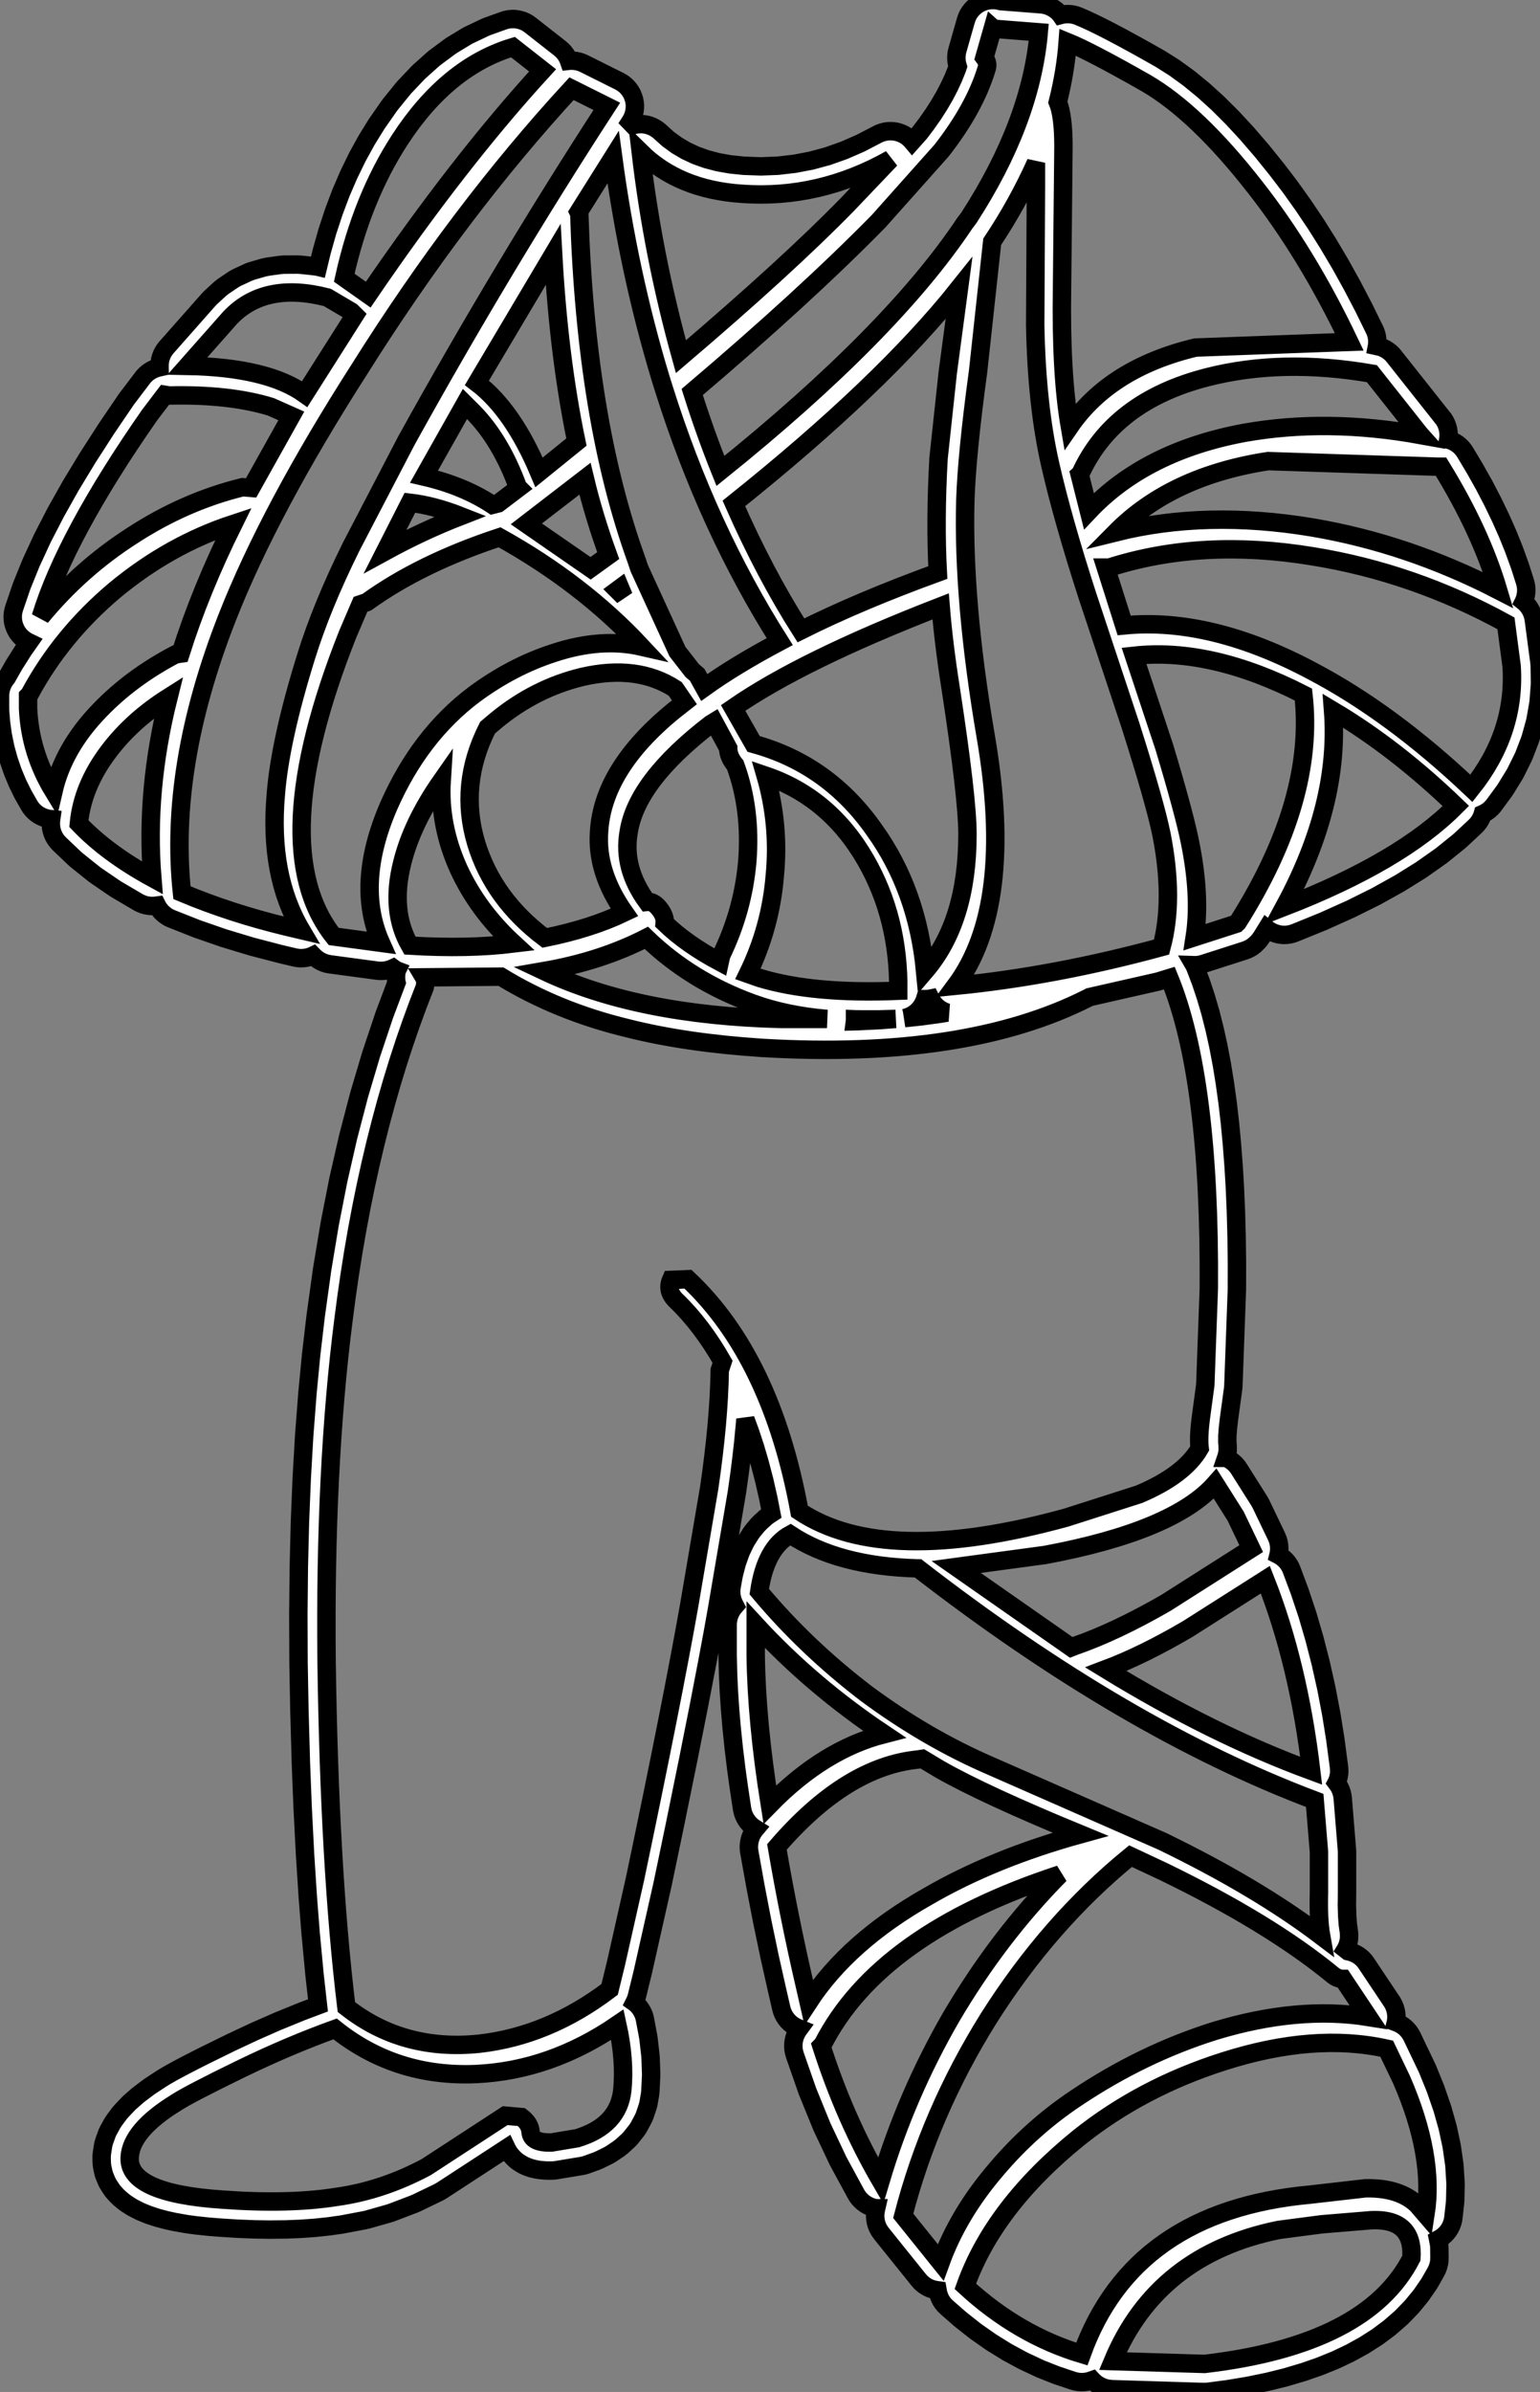 <?xml version="1.0" encoding="UTF-8"?>
<svg xmlns="http://www.w3.org/2000/svg" xmlns:xlink="http://www.w3.org/1999/xlink" width="41.810mm" height="64.905mm" fill="white" stroke="black" stroke-width="0.5" viewBox="-406.985 275.867 41.81 64.905">
    <rect x="-406.985" y="275.867" width="41.81" height="64.905" fill="#808080" stroke="none"/>
    <path transform="matrix(-1,0,0,1,0,0)" d="M380.072,275.868L380.149,275.876L380.225,275.892L380.298,275.915L380.369,275.947L380.436,275.984L380.499,276.029L380.557,276.079L380.61,276.135L380.657,276.197L380.698,276.262L380.731,276.332L380.762,276.42L380.991,277.223L381.009,277.299L381.018,277.375L381.02,277.452L381.015,277.529L381.001,277.605L380.982,277.671L381.006,277.742L381.1,277.977L381.212,278.219L381.337,278.459L381.484,278.711L381.644,278.962L381.829,279.226L382.017,279.474L382.221,279.703L382.254,279.664L382.31,279.611L382.371,279.563L382.436,279.522L382.506,279.488L382.578,279.461L382.652,279.442L382.728,279.43L382.806,279.426L382.883,279.429L382.959,279.441L383.034,279.46L383.106,279.486L383.16,279.512L383.622,279.752L384.067,279.946L384.509,280.103L384.958,280.225L385.409,280.311L385.866,280.364L386.327,280.382L386.796,280.365L387.161,280.327L387.497,280.267L387.808,280.185L388.098,280.081L388.363,279.957L388.613,279.81L388.843,279.642L389.083,279.427L389.143,279.379L389.208,279.337L389.277,279.302L389.349,279.274L389.423,279.253L389.499,279.24L389.576,279.234L389.653,279.237L389.729,279.247L389.804,279.265L389.877,279.29L389.947,279.323L389.984,279.345L389.867,279.162L389.829,279.095L389.798,279.024L389.774,278.951L389.758,278.876L389.749,278.799L389.748,278.722L389.756,278.645L389.77,278.569L389.793,278.496L389.822,278.424L389.859,278.357L389.902,278.293L389.952,278.234L390.007,278.18L390.068,278.132L390.133,278.091L390.17,278.071L391.129,277.592L391.2,277.561L391.273,277.538L391.348,277.522L391.425,277.514L391.502,277.513L391.539,277.517L391.548,277.491L391.58,277.421L391.619,277.355L391.665,277.293L391.717,277.236L391.784,277.177L392.589,276.546L392.652,276.501L392.719,276.463L392.79,276.432L392.863,276.409L392.939,276.393L393.015,276.384L393.092,276.384L393.169,276.391L393.245,276.406L393.316,276.428L393.753,276.584L393.824,276.614L394.247,276.815L394.314,276.851L394.72,277.097L394.78,277.138L395.172,277.429L395.225,277.472L395.6,277.808L395.646,277.853L396.006,278.233L396.044,278.277L396.389,278.703L396.421,278.746L396.749,279.216L396.773,279.253L397.024,279.659L397.043,279.692L397.276,280.116L397.293,280.149L397.508,280.591L397.523,280.623L397.721,281.083L397.734,281.115L397.914,281.593L397.925,281.624L398.088,282.12L398.098,282.15L398.243,282.664L398.251,282.693L398.351,283.106L398.355,283.105L398.429,283.093L398.82,283.051L398.907,283.046L399.274,283.048L399.373,283.055L399.716,283.103L399.823,283.125L400.141,283.217L400.214,283.242L400.251,283.258L400.546,283.395L400.614,283.431L400.65,283.453L400.92,283.635L401.011,283.707L401.258,283.933L401.313,283.989L402.463,285.29L402.511,285.35L402.553,285.415L402.588,285.484L402.616,285.556L402.636,285.63L402.649,285.706L402.654,285.783L402.653,285.833L402.689,285.841L402.763,285.863L402.834,285.893L402.902,285.93L402.966,285.973L403.025,286.023L403.079,286.078L403.112,286.119L403.533,286.674L403.557,286.706L404.102,287.508L404.112,287.524L404.607,288.292L404.618,288.31L405.063,289.044L405.075,289.065L405.469,289.766L405.482,289.791L405.826,290.458L405.84,290.487L406.133,291.121L406.148,291.155L406.391,291.755L406.406,291.796L406.599,292.362L406.62,292.436L406.634,292.512L406.64,292.589L406.638,292.666L406.628,292.743L406.61,292.818L406.585,292.891L406.553,292.961L406.514,293.028L406.468,293.09L406.416,293.147L406.359,293.199L406.297,293.244L406.23,293.283L406.201,293.297L406.34,293.495L406.361,293.526L406.604,293.91L406.622,293.941L406.802,294.258L406.815,294.272L406.86,294.334L406.899,294.401L406.931,294.471L406.956,294.544L406.973,294.619L406.983,294.696L406.985,294.752L406.985,295.096L406.983,295.155L406.959,295.453L406.954,295.501L406.913,295.794L406.904,295.842L406.845,296.13L406.834,296.177L406.756,296.46L406.742,296.506L406.647,296.783L406.63,296.829L406.516,297.101L406.497,297.144L406.366,297.41L406.343,297.452L406.194,297.713L406.153,297.778L406.105,297.839L406.051,297.894L405.992,297.944L405.928,297.987L405.86,298.023L405.789,298.053L405.715,298.075L405.639,298.09L405.596,298.094L405.599,298.115L405.605,298.192L405.603,298.27L405.594,298.346L405.577,298.421L405.553,298.494L405.521,298.565L405.482,298.631L405.437,298.694L405.37,298.767L404.957,299.16L404.908,299.203L404.438,299.58L404.391,299.615L403.864,299.975L403.82,300.003L403.236,300.346L403.168,300.381L403.096,300.41L403.022,300.431L402.946,300.444L402.869,300.45L402.792,300.448L402.722,300.439L402.716,300.451L402.677,300.517L402.63,300.579L402.578,300.635L402.52,300.686L402.457,300.731L402.391,300.77L402.325,300.799L401.652,301.065L401.622,301.076L400.925,301.318L400.896,301.327L400.175,301.545L400.147,301.553L399.402,301.747L399.385,301.752L398.982,301.847L398.906,301.861L398.829,301.867L398.752,301.865L398.675,301.855L398.6,301.838L398.527,301.814L398.485,301.794L398.446,301.834L398.387,301.884L398.324,301.927L398.256,301.964L398.185,301.994L398.111,302.017L398.027,302.033L396.744,302.205L396.667,302.212L396.59,302.21L396.514,302.201L396.438,302.184L396.365,302.16L396.312,302.136L396.285,302.156L396.219,302.197L396.211,302.2L396.212,302.202L396.227,302.278L396.234,302.354L396.233,302.431L396.225,302.508L396.22,302.529L396.546,303.395L396.555,303.421L396.904,304.462L396.912,304.487L397.231,305.562L397.238,305.587L397.528,306.697L397.534,306.72L397.795,307.863L397.8,307.886L398.031,309.064L398.035,309.085L398.237,310.298L398.24,310.318L398.413,311.565L398.415,311.58L398.535,312.604L398.537,312.62L398.639,313.684L398.64,313.699L398.725,314.802L398.726,314.816L398.792,315.959L398.793,315.972L398.841,317.154L398.842,317.166L398.872,318.388L398.872,318.4L398.885,319.661L398.885,319.672L398.88,320.973L398.88,320.984L398.855,322.348L398.854,322.356L398.817,323.665L398.817,323.673L398.768,324.926L398.767,324.935L398.706,326.133L398.706,326.143L398.632,327.284L398.632,327.295L398.547,328.381L398.545,328.394L398.448,329.425L398.447,329.438L398.352,330.282L398.773,330.44L398.793,330.448L399.421,330.704L399.439,330.711L400.076,330.991L400.093,330.999L400.74,331.302L400.753,331.309L401.412,331.633L401.419,331.636L401.696,331.776L401.702,331.779L401.945,331.904L401.951,331.907L402.159,332.017L402.17,332.023L402.343,332.118L402.357,332.126L402.496,332.206L402.518,332.219L402.622,332.284L402.637,332.294L402.92,332.48L402.959,332.508L403.206,332.694L403.251,332.73L403.462,332.915L403.513,332.965L403.687,333.149L403.744,333.216L403.881,333.4L403.938,333.488L404.039,333.671L404.073,333.74L404.09,333.785L404.155,333.968L404.177,334.042L404.189,334.106L404.217,334.288L404.225,334.365L404.226,334.422L404.223,334.541L404.217,334.618L404.207,334.679L404.183,334.792L404.164,334.866L404.141,334.927L404.097,335.034L404.064,335.103L404.034,335.154L403.969,335.254L403.925,335.317L403.893,335.354L403.808,335.448L403.73,335.522L403.624,335.61L403.55,335.664L403.424,335.745L403.359,335.782L403.212,335.857L403.155,335.884L402.988,335.952L402.938,335.971L402.75,336.033L402.709,336.046L402.5,336.102L402.464,336.111L402.235,336.161L402.205,336.166L401.956,336.21L401.928,336.215L401.658,336.252L401.635,336.254L401.345,336.285L401.324,336.287L401.013,336.312L401,336.313L400.554,336.341L400.537,336.342L400.106,336.359L400.088,336.36L399.673,336.366L399.653,336.366L399.254,336.362L399.233,336.362L398.851,336.347L398.827,336.346L398.46,336.32L398.434,336.318L398.084,336.281L398.057,336.278L397.723,336.231L397.688,336.225L397.078,336.11L397.01,336.094L396.404,335.922L396.341,335.9L395.74,335.671L395.682,335.646L395.086,335.359L395,335.311L393.232,334.159L393.222,334.18L393.185,334.247L393.142,334.311L393.1,334.36L393.054,334.412L392.999,334.466L392.939,334.515L392.904,334.539L392.84,334.58L392.773,334.618L392.699,334.652L392.619,334.682L392.545,334.706L392.504,334.716L392.407,334.737L392.319,334.75L392.206,334.76L392.135,334.764L392.005,334.764L391.928,334.76L391.88,334.753L391.19,334.639L391.114,334.622L391.057,334.604L390.791,334.508L390.711,334.474L390.477,334.359L390.39,334.309L390.188,334.173L390.098,334.102L389.928,333.947L389.874,333.892L389.844,333.855L389.706,333.681L389.662,333.618L389.635,333.571L389.53,333.376L389.497,333.306L389.479,333.26L389.407,333.046L389.386,332.972L389.377,332.929L389.337,332.695L389.327,332.604L389.307,332.193L389.307,332.128L389.322,331.697L389.327,331.638L389.378,331.188L389.386,331.135L389.474,330.667L389.491,330.592L389.517,330.519L389.55,330.449L389.589,330.383L389.635,330.321L389.687,330.264L389.745,330.213L389.759,330.203L389.746,330.177L389.716,330.106L389.693,330.029L389.52,329.322L389.518,329.308L389.001,327.012L388.998,327L388.636,325.263L388.636,325.26L388.314,323.681L388.313,323.677L388.03,322.255L388.029,322.251L387.785,320.986L387.784,320.981L387.643,320.225L387.642,320.221L387.519,319.536L387.518,319.528L386.98,316.37L386.977,316.349L386.914,315.902L386.912,315.891L386.857,315.457L386.856,315.447L386.808,315.027L386.807,315.015L386.768,314.608L386.766,314.597L386.748,314.379L386.625,314.714L386.482,315.146L386.354,315.584L386.234,316.045L386.127,316.517L386.045,316.933L386.104,316.971L386.166,317.016L386.197,317.042L386.341,317.172L386.419,317.252L386.548,317.408L386.608,317.491L386.721,317.672L386.764,317.75L386.862,317.956L386.891,318.028L386.973,318.26L386.992,318.324L387.059,318.582L387.071,318.638L387.122,318.921L387.132,318.998L387.133,319.075L387.128,319.152L387.114,319.228L387.093,319.302L387.064,319.373L387.029,319.441L387.07,319.488L387.114,319.551L387.151,319.618L387.182,319.689L387.205,319.763L387.221,319.838L387.229,319.915L387.23,319.955L387.23,320.779L387.23,320.796L387.219,321.249L387.219,321.265L387.198,321.733L387.197,321.749L387.165,322.233L387.164,322.247L387.122,322.746L387.12,322.76L387.067,323.275L387.066,323.289L387.001,323.819L387,323.831L386.925,324.377L386.923,324.389L386.838,324.95L386.822,325.026L386.799,325.1L386.769,325.17L386.731,325.238L386.687,325.301L386.637,325.36L386.581,325.413L386.52,325.46L386.472,325.49L386.504,325.528L386.546,325.592L386.583,325.66L386.612,325.732L386.633,325.806L386.647,325.882L386.654,325.959L386.653,326.036L386.642,326.118L386.473,327.06L386.471,327.071L386.291,328.004L386.289,328.014L386.096,328.938L386.094,328.949L385.889,329.863L385.888,329.867L385.773,330.365L385.752,330.439L385.723,330.511L385.688,330.579L385.645,330.644L385.597,330.704L385.542,330.758L385.483,330.807L385.418,330.85L385.35,330.885L385.286,330.911L385.322,330.96L385.361,331.027L385.393,331.097L385.418,331.17L385.435,331.245L385.445,331.322L385.447,331.399L385.441,331.476L385.428,331.551L385.405,331.631L385.067,332.599L385.053,332.636L384.673,333.568L384.656,333.606L384.232,334.502L384.212,334.54L383.745,335.4L383.705,335.466L383.658,335.527L383.605,335.583L383.547,335.634L383.484,335.679L383.417,335.717L383.347,335.748L383.273,335.772L383.198,335.788L383.197,335.788L383.214,335.862L383.223,335.939L383.225,336.016L383.218,336.093L383.204,336.169L383.183,336.243L383.154,336.314L383.117,336.383L383.057,336.47L382.041,337.733L381.99,337.791L381.933,337.843L381.871,337.889L381.805,337.929L381.735,337.962L381.662,337.987L381.587,338.005L381.53,338.013L381.519,338.075L381.498,338.149L381.47,338.221L381.435,338.29L381.393,338.354L381.344,338.414L381.278,338.479L380.914,338.797L380.883,338.822L380.511,339.115L380.477,339.14L380.095,339.408L380.06,339.431L379.669,339.673L379.632,339.695L379.232,339.912L379.192,339.932L378.783,340.124L378.742,340.143L378.324,340.309L378.282,340.324L377.855,340.467L377.781,340.487L377.705,340.5L377.628,340.506L377.551,340.503L377.475,340.493L377.4,340.475L377.331,340.451L377.307,340.477L377.249,340.528L377.187,340.573L377.12,340.612L377.05,340.644L376.977,340.668L376.902,340.685L376.795,340.696L374.304,340.773L374.227,340.771L374.18,340.766L373.642,340.695L373.616,340.691L373.102,340.605L373.075,340.6L372.587,340.499L372.557,340.493L372.094,340.378L372.061,340.369L371.623,340.239L371.589,340.229L371.175,340.085L371.138,340.071L370.749,339.913L370.71,339.896L370.347,339.724L370.305,339.702L369.967,339.516L369.924,339.49L369.61,339.289L369.565,339.258L369.277,339.043L369.232,339.006L368.969,338.777L368.924,338.735L368.686,338.49L368.644,338.444L368.431,338.185L368.391,338.133L368.203,337.86L368.167,337.804L368.004,337.517L367.969,337.447L367.942,337.375L367.922,337.301L367.909,337.225L367.905,337.132L367.908,336.861L367.912,336.784L367.924,336.713L367.94,336.634L367.881,336.602L367.818,336.558L367.759,336.508L367.706,336.452L367.659,336.391L367.618,336.326L367.584,336.257L367.557,336.184L367.537,336.11L367.526,336.038L367.481,335.633L367.477,335.565L367.468,335.145L367.47,335.082L367.497,334.648L367.503,334.589L367.567,334.14L367.576,334.087L367.675,333.623L367.687,333.575L367.822,333.095L367.836,333.053L368.007,332.559L368.021,332.521L368.228,332.012L368.247,331.97L368.65,331.128L368.687,331.061L368.73,330.997L368.78,330.938L368.835,330.884L368.896,330.836L368.961,330.795L369.03,330.76L369.087,330.738L369.085,330.73L369.075,330.654L369.073,330.576L369.079,330.499L369.093,330.424L369.114,330.349L369.143,330.278L369.178,330.209L369.201,330.173L369.891,329.14L369.936,329.078L369.988,329.021L370.046,328.969L370.108,328.924L370.175,328.885L370.245,328.854L370.319,328.829L370.385,328.814L370.451,328.762L370.443,328.749L370.411,328.679L370.386,328.606L370.368,328.531L370.359,328.454L370.357,328.377L370.363,328.292L370.393,328.078L370.41,327.843L370.418,327.567L370.414,327.236L370.414,326.117L370.417,326.055L370.531,324.658L370.542,324.582L370.56,324.507L370.585,324.434L370.618,324.364L370.657,324.298L370.699,324.242L370.691,324.227L370.663,324.155L370.643,324.081L370.63,324.005L370.625,323.927L370.632,323.817L370.727,323.1L370.729,323.079L370.841,322.381L370.845,322.359L370.975,321.681L370.98,321.658L371.127,321L371.133,320.976L371.297,320.338L371.304,320.313L371.485,319.694L371.493,319.668L371.693,319.07L371.702,319.043L371.919,318.464L371.949,318.393L371.987,318.326L372.031,318.263L372.081,318.205L372.138,318.152L372.199,318.104L372.264,318.064L372.274,318.059L372.268,318.035L372.257,317.959L372.254,317.882L372.258,317.805L372.27,317.728L372.29,317.654L372.328,317.559L372.75,316.679L372.793,316.601L373.349,315.721L373.393,315.658L373.444,315.6L373.5,315.547L373.561,315.5L373.627,315.459L373.696,315.426L373.697,315.426L373.682,315.382L373.665,315.307L373.655,315.23L373.655,315.118L373.664,314.98L373.663,314.828L373.649,314.634L373.621,314.388L373.507,313.552L373.5,313.477L373.404,310.855L373.404,310.828L373.403,310.126L373.403,310.116L373.412,309.438L373.412,309.427L373.43,308.773L373.43,308.761L373.457,308.13L373.457,308.117L373.493,307.509L373.494,307.496L373.539,306.911L373.54,306.897L373.593,306.336L373.595,306.32L373.657,305.782L373.66,305.765L373.731,305.251L373.734,305.232L373.814,304.741L373.818,304.721L373.907,304.254L373.912,304.232L374.01,303.787L374.016,303.764L374.123,303.342L374.13,303.317L374.247,302.919L374.256,302.891L374.381,302.516L374.392,302.486L374.526,302.135L374.557,302.064L374.561,302.057L374.529,302.058L374.453,302.052L374.377,302.038L374.316,302.021L373.185,301.658L373.113,301.63L373.044,301.596L372.979,301.555L372.918,301.507L372.88,301.471L372.841,301.433L372.79,301.376L372.731,301.292L372.592,301.067L372.56,301.093L372.495,301.135L372.426,301.17L372.354,301.197L372.28,301.218L372.204,301.231L372.127,301.236L372.05,301.233L371.973,301.222L371.898,301.204L371.829,301.18L371.064,300.869L371.039,300.858L370.327,300.538L370.299,300.525L369.639,300.197L369.609,300.181L369.001,299.843L368.967,299.823L368.411,299.477L368.376,299.453L367.872,299.098L367.832,299.068L367.38,298.703L367.339,298.668L366.939,298.295L366.885,298.239L366.837,298.179L366.796,298.114L366.761,298.045L366.734,297.973L366.729,297.955L366.691,297.938L366.624,297.899L366.561,297.854L366.504,297.803L366.452,297.747L366.423,297.71L366.142,297.328L366.106,297.274L365.866,296.883L365.833,296.823L365.635,296.423L365.606,296.358L365.449,295.948L365.426,295.878L365.31,295.46L365.294,295.388L365.219,294.961L365.21,294.887L365.177,294.451L365.175,294.38L365.183,293.934L365.189,293.848L365.343,292.681L365.357,292.605L365.379,292.531L365.408,292.459L365.444,292.391L365.487,292.327L365.536,292.267L365.59,292.213L365.615,292.193L365.61,292.183L365.583,292.111L365.564,292.036L365.552,291.96L365.548,291.883L365.551,291.806L365.563,291.729L365.584,291.649L365.713,291.245L365.722,291.218L365.87,290.81L365.879,290.784L366.045,290.372L366.055,290.348L366.24,289.931L366.251,289.908L366.454,289.488L366.465,289.466L366.686,289.041L366.697,289.021L366.938,288.592L366.949,288.574L367.208,288.14L367.251,288.076L367.3,288.017L367.355,287.963L367.415,287.914L367.48,287.872L367.548,287.837L367.62,287.809L367.667,287.796L367.66,287.755L367.656,287.678L367.659,287.601L367.67,287.524L367.689,287.449L367.715,287.377L367.748,287.307L367.788,287.241L367.839,287.178L369.142,285.533L369.192,285.475L369.249,285.422L369.31,285.376L369.376,285.336L369.446,285.302L369.518,285.276L369.601,285.258L369.596,285.232L369.591,285.155L369.594,285.078L369.604,285.002L369.622,284.927L369.648,284.854L369.669,284.808L369.96,284.215L369.969,284.198L370.269,283.624L370.278,283.607L370.586,283.052L370.596,283.034L370.913,282.499L370.924,282.48L371.249,281.964L371.261,281.945L371.595,281.448L371.608,281.429L371.949,280.951L371.963,280.932L372.313,280.473L372.326,280.456L372.716,279.973L372.732,279.954L373.116,279.508L373.134,279.487L373.512,279.079L373.533,279.057L373.905,278.686L373.93,278.662L374.296,278.33L374.326,278.304L374.686,278.009L374.721,277.982L375.075,277.725L375.116,277.697L375.464,277.477L375.495,277.458L375.86,277.252L375.865,277.249L376.202,277.062L376.207,277.06L376.515,276.892L376.522,276.888L376.802,276.74L376.811,276.735L377.063,276.606L377.075,276.6L377.299,276.49L377.313,276.483L377.509,276.392L377.529,276.383L377.697,276.311L377.769,276.284L377.844,276.264L377.92,276.253L377.997,276.249L378.074,276.253L378.151,276.264L378.185,276.273L378.194,276.26L378.246,276.203L378.303,276.152L378.365,276.106L378.432,276.067L378.502,276.035L378.575,276.01L378.65,275.993L378.724,275.984L379.817,275.898L379.843,275.89L379.919,275.875L379.996,275.867L380.072,275.868zM390.223,291.881L390.146,291.824L390.05,292.053L390.223,291.881zM383.102,303.548L383.692,303.577L383.774,303.579L383.771,303.556L383.771,303.525L383.72,303.527L383.695,303.527L383.16,303.528L383.137,303.528L382.668,303.515L383.102,303.548zM381.708,302.991L381.667,303.056L381.619,303.117L381.566,303.173L381.507,303.223L381.444,303.266L381.376,303.303L381.305,303.333L381.271,303.344L381.432,303.371L381.963,303.444L382.433,303.494L382.423,303.492L382.349,303.471L382.277,303.442L382.209,303.406L382.144,303.363L382.085,303.315L382.03,303.26L381.982,303.2L381.94,303.136L381.904,303.067L381.876,302.996L381.87,302.977L381.813,302.976L381.737,302.966L381.722,302.963L381.708,302.991zM396.527,290.828L395.856,289.508C395.422,289.558,394.962,289.68,394.477,289.871C395.167,290.139,395.85,290.458,396.527,290.828zM390.951,291.288L392.695,290.082L391.104,288.857C390.939,289.546,390.728,290.241,390.472,290.943L390.951,291.288zM392.925,289.087L392.906,289.106L393.461,289.527L393.615,289.566C394.139,289.221,394.758,288.965,395.473,288.8L394.362,286.829L394.132,287.058C393.634,287.569,393.232,288.244,392.925,289.087zM384.533,303.516L385.778,303.516C388.371,303.453,390.517,303.019,392.216,302.216C391.181,302.037,390.255,301.736,389.437,301.316C388.633,302.093,387.669,302.688,386.544,303.096C385.944,303.313,385.273,303.453,384.533,303.516zM404.039,296.263C403.617,295.702,403.075,295.21,402.41,294.79C402.832,296.474,402.979,298.107,402.85,299.689C403.668,299.242,404.332,298.752,404.844,298.215C404.78,297.539,404.511,296.888,404.039,296.263zM394.535,299.44C394.189,300.193,393.691,300.869,393.039,301.469C393.87,301.571,394.81,301.589,395.856,301.526C396.215,300.901,396.285,300.154,396.067,299.287C395.888,298.559,395.531,297.814,394.994,297.048C395.045,297.852,394.892,298.649,394.535,299.44zM397.351,284.417L398.712,286.56C399.389,286.076,400.449,285.821,401.893,285.795L400.742,284.494C400.116,283.83,399.235,283.645,398.098,283.938L397.447,284.322L397.351,284.417zM386.468,319.955C385.458,321.052,384.296,322.041,382.979,322.921C384.079,323.202,385.113,323.841,386.085,324.835C386.327,323.317,386.454,321.964,386.468,320.779L386.468,319.955zM394.037,286.255L391.967,282.771C391.865,284.634,391.654,286.331,391.335,287.862L392.35,288.684C392.822,287.563,393.385,286.751,394.037,286.255zM370.793,295.153C369.657,295.829,368.545,296.691,367.459,297.737C368.456,298.744,370.008,299.656,372.116,300.474C371.106,298.611,370.665,296.837,370.793,295.153zM396.988,283.862L397.639,283.403C397.319,281.961,396.815,280.711,396.125,279.652C395.269,278.338,394.247,277.503,393.059,277.145L392.254,277.776C393.774,279.435,395.352,281.463,396.988,283.862zM372.632,318.731C372.032,320.249,371.617,321.978,371.387,323.917C373.188,323.254,375.047,322.334,376.963,321.161C376.286,320.906,375.545,320.542,374.74,320.07L372.632,318.731zM403.866,291.881C402.882,291.065,401.81,290.464,400.648,290.082C401.248,291.294,401.726,292.467,402.084,293.603L402.218,293.622C403.023,294.043,403.713,294.553,404.288,295.153C404.94,295.829,405.354,296.556,405.533,297.335C405.954,296.646,406.185,295.899,406.223,295.096L406.223,294.752L406.185,294.713C405.61,293.641,404.837,292.698,403.866,291.881zM368.418,287.671C370.116,287.364,371.713,287.346,373.208,287.613C374.995,287.945,376.401,288.654,377.422,289.737L377.673,288.742L377.653,288.724C377.053,287.408,375.903,286.536,374.204,286.102C372.85,285.757,371.361,285.725,369.739,286.006L368.436,287.651L368.418,287.671zM400.397,289.087C401.445,289.343,402.448,289.783,403.406,290.408C404.338,291.007,405.163,291.74,405.878,292.608C405.43,291.141,404.448,289.317,402.927,287.135L402.505,286.58L402.391,286.599C401.305,286.574,400.385,286.675,399.632,286.906L399.076,287.153L400.168,289.106L400.397,289.087zM387.598,295.459L387.215,296.168C387.215,296.321,387.151,296.474,387.023,296.627C386.729,297.43,386.621,298.304,386.697,299.248C386.774,300.129,387.01,300.978,387.406,301.794L387.444,301.967C388.045,301.647,388.544,301.296,388.939,300.914C388.926,300.786,388.978,300.652,389.092,300.512C389.195,300.384,389.303,300.327,389.418,300.339C389.865,299.727,390.032,299.096,389.917,298.445C389.776,297.526,389.036,296.55,387.693,295.517L387.598,295.459zM377.902,320.568L381.026,318.386L378.611,318.06C376.286,317.627,374.746,316.983,373.993,316.128L373.437,317.008L373.016,317.888L375.334,319.362C376.242,319.885,377.065,320.274,377.806,320.53L377.902,320.568zM389.59,279.996C388.901,280.673,387.988,281.049,386.85,281.125C385.445,281.228,384.097,280.915,382.808,280.187L383.995,281.432C385.081,282.542,386.583,283.914,388.498,285.546C389.01,283.709,389.373,281.859,389.59,279.996zM386.199,296.914C385.037,297.309,384.13,298.075,383.479,299.21C382.878,300.257,382.584,301.436,382.597,302.751C384.13,302.815,385.382,302.7,386.352,302.407L386.679,302.292C386.269,301.45,386.027,300.562,385.95,299.632C385.86,298.7,385.944,297.794,386.199,296.914zM367.862,288.531C367.146,289.693,366.629,290.809,366.31,291.881C367.944,291.039,369.631,290.47,371.367,290.177C373.284,289.859,375.059,289.903,376.695,290.311C375.686,289.291,374.306,288.646,372.556,288.379L367.938,288.531L367.862,288.531zM381.16,330.596C381.977,332.012,382.616,333.491,383.076,335.036C383.728,333.913,384.264,332.695,384.685,331.38L384.647,331.341C383.625,329.338,381.479,327.801,378.209,326.73C379.32,327.853,380.303,329.141,381.16,330.596zM369.95,336.127C369.043,336.024,368.615,336.362,368.667,337.14C369.47,338.709,371.343,339.667,374.28,340.011L376.772,339.935C375.967,338.008,374.465,336.822,372.269,336.375L371.1,336.222L369.95,336.127zM375.372,296.148L376.197,293.661C374.804,293.508,373.271,293.858,371.598,294.713C371.381,296.614,371.975,298.674,373.38,300.894L373.419,300.932L374.549,301.296C374.434,300.556,374.479,299.689,374.683,298.694C374.786,298.183,375.015,297.335,375.372,296.148zM381.945,323.592L381.466,323.879C380.662,324.337,379.39,324.924,377.653,325.639C379.225,326.073,380.604,326.634,381.792,327.323C383.236,328.14,384.314,329.097,385.031,330.194L385.145,329.696C385.426,328.484,385.675,327.246,385.892,325.983C384.641,324.53,383.363,323.738,382.06,323.61L381.945,323.592zM388.403,294.924L388.671,295.134C389.974,296.193,390.658,297.297,390.721,298.445C390.772,299.172,390.542,299.899,390.032,300.627C390.644,300.92,391.367,301.149,392.196,301.316C393.129,300.614,393.748,299.759,394.055,298.752C394.374,297.693,394.272,296.646,393.748,295.612L393.499,295.402C392.797,294.828,392.024,294.439,391.181,294.235C390.184,294.005,389.341,294.113,388.652,294.561L388.403,294.924zM380.201,277.738C380.163,277.636,380.182,277.535,380.259,277.432L380.03,276.629L380.01,276.647L378.783,276.743C378.924,278.363,379.556,280.041,380.68,281.776L380.795,281.929C382.124,283.92,384.334,286.159,387.426,288.646C387.693,287.983,387.95,287.269,388.192,286.504C386.161,284.78,384.475,283.237,383.134,281.872L381.427,279.958C380.827,279.193,380.419,278.453,380.201,277.738zM391.277,281.623L390.339,280.131C390.058,282.223,389.629,284.22,389.054,286.12L388.958,286.427C388.167,288.939,387.119,291.224,385.816,293.277C386.633,293.711,387.317,294.127,387.866,294.522L388.058,294.177L388.192,294.063L388.594,293.546L389.629,291.288L389.706,291.058C390.626,288.519,391.142,285.387,391.258,281.662L391.277,281.623zM387.061,289.527C384.379,287.384,382.341,285.437,380.949,283.689L381.255,285.986L381.504,288.302C381.568,289.45,381.574,290.484,381.524,291.402C382.929,291.913,384.168,292.435,385.241,292.972C385.892,291.951,386.499,290.803,387.061,289.527zM387.081,295.077C385.828,294.209,383.951,293.291,381.447,292.321C381.395,292.972,381.307,293.705,381.178,294.522C380.873,296.512,380.719,297.839,380.719,298.503C380.719,300.084,381.102,301.322,381.869,302.216C382.009,300.747,382.469,299.472,383.248,298.388C384.079,297.201,385.171,296.423,386.525,296.053L387.081,295.077zM367.037,297.259C368.481,295.893,369.918,294.834,371.349,294.081C373.188,293.1,374.894,292.684,376.465,292.837L376.963,291.268L376.868,291.268C375.194,290.733,373.355,290.631,371.349,290.962C369.522,291.256,367.772,291.862,366.099,292.781L365.945,293.948C365.868,295.147,366.232,296.251,367.037,297.259zM397.026,292.206C396.055,291.505,394.854,290.918,393.423,290.446C391.929,291.275,390.644,292.264,389.572,293.412C390.299,293.246,391.092,293.303,391.947,293.584C392.702,293.827,393.423,294.203,394.113,294.713C395.097,295.453,395.87,296.461,396.432,297.737C397.044,299.154,397.115,300.391,396.643,301.45L397.926,301.277C399.203,299.67,399.076,296.933,397.542,293.068L397.197,292.264L397.026,292.206zM390.088,332.567C390.152,333.218,390.562,333.658,391.315,333.887L392.005,334.002C392.375,334.015,392.567,333.919,392.58,333.714C392.593,333.562,392.676,333.428,392.829,333.313L393.27,333.274L395.416,334.672C396.207,335.093,397.012,335.361,397.83,335.476C398.699,335.616,399.74,335.641,400.953,335.552C402.665,335.438,403.502,335.054,403.464,334.403C403.438,333.919,403.023,333.428,402.218,332.93C401.989,332.778,401.388,332.464,400.417,331.992C399.548,331.572,398.705,331.215,397.888,330.921C396.789,331.801,395.512,332.209,394.055,332.145C392.714,332.082,391.437,331.635,390.223,330.806C390.082,331.444,390.038,332.031,390.088,332.567zM378.266,278.638C378.125,278.077,378.036,277.535,377.998,277.011C377.589,277.177,376.88,277.547,375.871,278.121C374.951,278.656,373.967,279.594,372.919,280.934C371.975,282.134,371.118,283.537,370.353,285.144L374.529,285.298C376.075,285.668,377.212,286.382,377.94,287.441C378.107,286.472,378.177,285.208,378.151,283.651L378.113,279.843C378.113,279.283,378.165,278.881,378.266,278.638zM369.835,330.596C371.112,330.391,372.505,330.519,374.013,330.978C375.316,331.387,376.567,331.992,377.768,332.796C378.573,333.332,379.295,333.977,379.933,334.729C380.623,335.533,381.128,336.375,381.447,337.256L382.463,335.992C381.977,334.117,381.204,332.331,380.144,330.634C379.046,328.898,377.761,327.431,376.292,326.232L375.392,326.654C373.475,327.584,371.949,328.516,370.813,329.447C370.723,329.525,370.627,329.563,370.524,329.563L369.835,330.596zM368.934,332.299C368.334,333.676,368.117,334.895,368.283,335.954L368.513,335.687C368.832,335.38,369.299,335.233,369.912,335.245L371.425,335.418C374.619,335.711,376.682,337.154,377.615,339.743C378.765,339.398,379.819,338.787,380.777,337.906C380.265,336.465,379.237,335.118,377.691,333.868C376.555,332.962,375.246,332.273,373.763,331.801C372.128,331.279,370.653,331.164,369.337,331.457L368.934,332.299zM385.529,317.506C384.66,318.08,383.509,318.386,382.08,318.424L382.06,318.424C378.305,321.333,374.715,323.431,371.291,324.721L371.176,326.117L371.176,327.228C371.189,327.712,371.17,328.102,371.118,328.395C372.281,327.514,373.718,326.66,375.43,325.83L380.048,323.802C381.236,323.292,382.379,322.628,383.479,321.812C384.563,320.982,385.529,320.064,386.372,319.055C386.257,318.265,385.976,317.749,385.529,317.506zM390.51,278.753C392.401,281.662,394.215,284.685,395.952,287.824L397.447,290.695C397.984,291.778,398.392,292.774,398.673,293.679C399.146,295.198,399.421,296.448,399.497,297.43C399.624,298.885,399.395,300.11,398.807,301.105L399.21,301.01C400.219,300.767,401.164,300.46,402.045,300.09C402.288,297.82,401.88,295.332,400.819,292.628C400.053,290.675,398.853,288.423,397.217,285.871C395.428,283.026,393.513,280.494,391.469,278.274L390.51,278.753zM378.86,280.915L378.88,284.685C378.854,286.126,378.719,287.384,378.476,288.455C378.247,289.463,377.908,290.657,377.462,292.034L376.292,295.555C375.846,296.958,375.565,297.948,375.449,298.521C375.22,299.695,375.22,300.709,375.449,301.565C377.366,302.087,379.231,302.439,381.044,302.617C379.972,301.175,379.697,298.923,380.221,295.861C380.642,293.399,380.827,291.262,380.777,289.45C380.751,288.621,380.636,287.454,380.431,285.948L380.048,282.427C379.588,281.738,379.193,281.023,378.86,280.284L378.86,280.915zM393.385,302.368C392.363,302.993,391.22,303.459,389.955,303.765C388.895,304.033,387.675,304.211,386.295,304.301C382.603,304.518,379.652,304.065,377.442,302.943L377.404,302.923L375.545,302.501L375.238,302.407C374.497,304.219,374.14,307.024,374.166,310.827L374.262,313.449L374.376,314.291C374.427,314.673,374.441,314.966,374.415,315.171C374.696,315.656,375.246,316.071,376.063,316.415L378.036,317.046C381.333,317.952,383.746,317.895,385.28,316.875C385.79,314.092,386.8,311.994,388.307,310.578L388.767,310.597C388.856,310.801,388.805,310.992,388.614,311.171C388.153,311.617,387.739,312.166,387.368,312.817L387.444,313.047C387.458,313.966,387.553,315.031,387.731,316.242L388.269,319.4C388.575,321.135,389.066,323.617,389.744,326.845L390.261,329.141L390.434,329.849C391.545,330.692,392.726,331.182,393.979,331.323C395.358,331.464,396.559,331.132,397.581,330.328C397.888,327.801,398.066,324.682,398.118,320.97C398.156,317.448,398.002,314.348,397.658,311.669C397.237,308.3,396.502,305.296,395.454,302.656C395.428,302.54,395.435,302.451,395.473,302.387L393.404,302.368L393.385,302.368z"/>
</svg>

